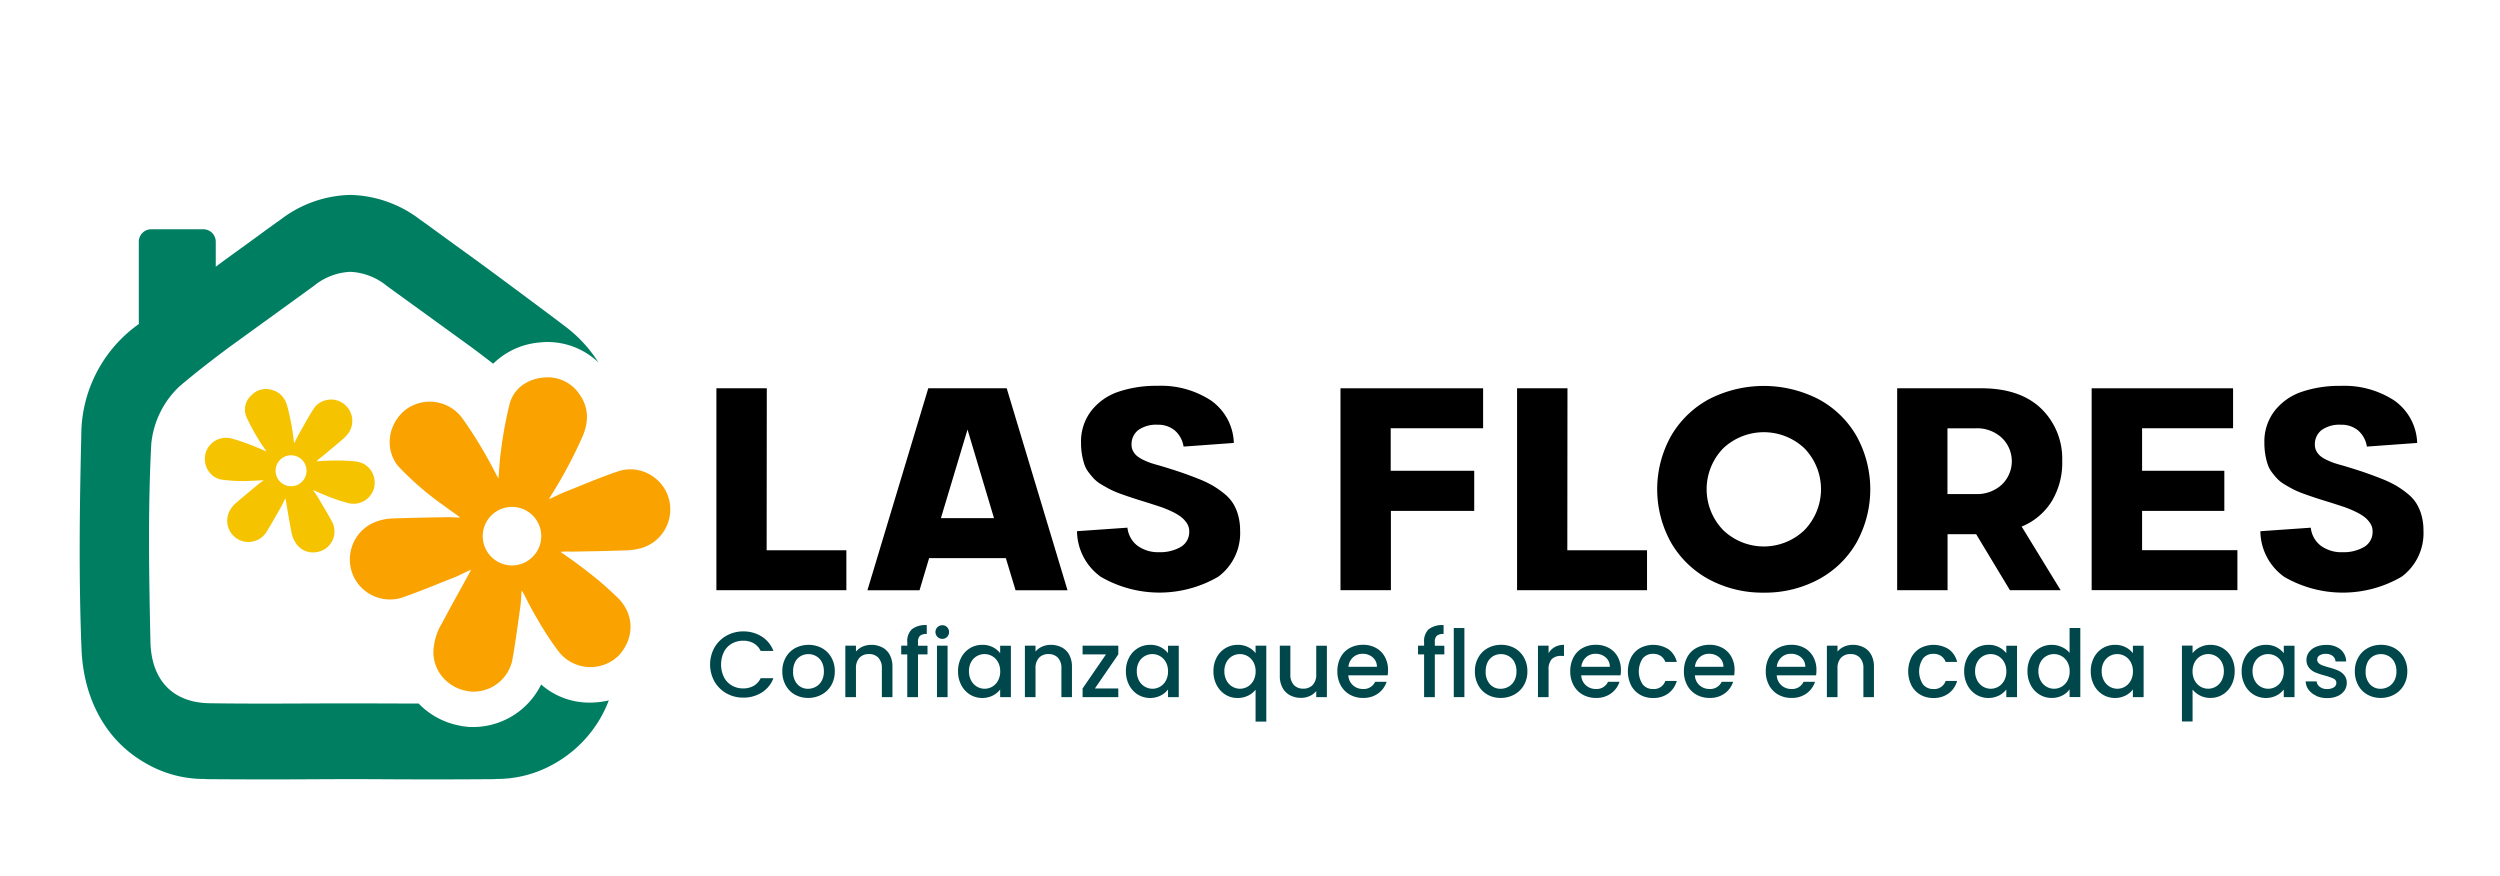 <?xml version="1.0" encoding="UTF-8"?>
<svg data-bbox="9.371 22.922 275.635 68.736" viewBox="0 0 294 103" height="103" width="294" xmlns="http://www.w3.org/2000/svg" data-type="color">
    <g>
        <defs>
            <clipPath id="bdda1ce1-c3ca-4b2d-8b91-fbd7b2df1f11">
                <path d="M294 0v103H0V0z"/>
            </clipPath>
        </defs>
        <g>
            <g clip-path="url(#bdda1ce1-c3ca-4b2d-8b91-fbd7b2df1f11)">
                <g>
                    <path fill="#007e61" d="M71.595 82.37a14.36 14.36 0 0 1-5.782 7.064c-.184.117-.372.225-.559.337-.094.05-.184.105-.278.155a13.6 13.6 0 0 1-6.37 1.68h-.193c-.135.006-.263.021-.4.023a886 886 0 0 1-12.09.015h.006c-1.581-.009-3.156-.018-4.725-.018s-3.144.009-4.722.018a870 870 0 0 1-12.09-.015c-.138 0-.266-.018-.4-.023h-.193a13.6 13.6 0 0 1-6.371-1.684c-.094-.05-.184-.105-.278-.155-.187-.111-.375-.22-.559-.337-4.104-2.543-6.762-7.156-7.005-13.082-.334-8.36-.226-16.751-.027-25.114a16.03 16.03 0 0 1 6.384-12.849l.4-.3a2 2 0 0 1-.02-.22v-9.436a1.467 1.467 0 0 1 1.465-1.467h6.118a1.467 1.467 0 0 1 1.467 1.467v2.936l.943-.7q1.3-.949 2.614-1.894c1.376-1 2.74-2.005 4.125-2.989a13.96 13.96 0 0 1 8.144-2.86 14 14 0 0 1 8.15 2.863c1.382.981 2.746 1.991 4.122 2.989.872.629 1.748 1.262 2.617 1.894q2.1 1.537 4.186 3.088c.331.249.665.489 1 .738h-.009c1.736 1.294 3.478 2.579 5.2 3.891a15.9 15.9 0 0 1 3.911 4.242 8.64 8.64 0 0 0-7.049-2.339 8.84 8.84 0 0 0-5.331 2.485 149 149 0 0 0-2.57-1.953l-9.927-7.19a7.3 7.3 0 0 0-4.1-1.651c-.064 0-.132-.006-.2-.006s-.132 0-.2.006a7.3 7.3 0 0 0-4.1 1.651l-9.93 7.19c-1.985 1.475-3.943 2.989-5.834 4.59a10.7 10.7 0 0 0-3.344 6.772c-.407 7.731-.266 15.5-.1 23.247.091 4.62 2.684 7.2 6.929 7.272 5.527.085 11.054.015 16.581.018 2.679 0 5.36.015 8.036.02.2.211.381.378.5.48a8.96 8.96 0 0 0 3.715 1.979c.348.091.708.164 1.06.22.12.015.246.023.392.044l.234.026a8.94 8.94 0 0 0 8.5-4.991 8.55 8.55 0 0 0 5.917 2.125 9.7 9.7 0 0 0 2.043-.255Z" data-color="1"/>
                    <g>
                        <path fill="#f9a200" d="M49.968 52.004v.06l.012-.006a.1.1 0 0 0-.012-.054" data-color="2"/>
                        <path fill="#f9a200" d="M78.347 57.85a4 4 0 0 0-.211-.407c-.032-.053-.073-.1-.111-.164l-.02-.035a.3.3 0 0 0-.047-.056c-.041-.05-.073-.1-.12-.158a2.7 2.7 0 0 0-.427-.483l-.006-.009a6 6 0 0 0-.284-.252 4.9 4.9 0 0 0-1.323-.779 6 6 0 0 0-.741-.22 4.5 4.5 0 0 0-2.117.067q-.105.031-.211.067c-.193.056-.384.123-.574.19-1.915.673-3.785 1.478-5.671 2.219-.536.217-1.054.48-1.651.758l-.269.123c.117-.228.17-.319.223-.413.015-.02.026-.044.041-.064a54 54 0 0 0 3.6-6.727 7 7 0 0 0 .436-1.227 5 5 0 0 0 .149-.916 4.4 4.4 0 0 0-.647-2.655c-.064-.105-.138-.208-.2-.313a4.48 4.48 0 0 0-4.359-1.979 4.8 4.8 0 0 0-2.529 1 4 4 0 0 0-1.341 2.061 47 47 0 0 0-1.03 5.609c-.155 1.03-.19 2.073-.29 3.191-.105-.19-.17-.3-.231-.419a56 56 0 0 0-2.058-3.7q-.913-1.511-1.953-2.963a4.74 4.74 0 0 0-6.66-1.025 5 5 0 0 0-1.7 2.5 4 4 0 0 0-.117.509c-.02.108-.029.211-.044.328a4.3 4.3 0 0 0 0 .972 2 2 0 0 0 .032.249 4.5 4.5 0 0 0 .58 1.581 3.8 3.8 0 0 0 .521.679 35 35 0 0 0 5.319 4.546c.565.433 1.165.837 1.748 1.262a.2.2 0 0 1-.026.076c-.509-.018-1.013-.064-1.516-.053-2.09.038-4.172.073-6.265.149a5.9 5.9 0 0 0-2.629.656 3 3 0 0 0-.442.269 4.756 4.756 0 0 0-1.528 6.031c.056.111.126.225.19.334a4.73 4.73 0 0 0 5.425 2.026c.451-.152.908-.322 1.355-.492 1.631-.6 3.235-1.279 4.851-1.906.325-.123.629-.284.94-.433.29-.141.585-.272.984-.463-.082.184-.105.246-.135.3-.834 1.528-1.692 3.045-2.523 4.581l-.767 1.437a6.86 6.86 0 0 0-1 3.624 7 7 0 0 0 .123.823 4.7 4.7 0 0 0 .533 1.282 4 4 0 0 0 .536.706 2.7 2.7 0 0 0 .366.363 4.8 4.8 0 0 0 2.023 1.074c.184.044.392.088.591.114.108.018.2.026.3.035a4.67 4.67 0 0 0 4.792-3.621c.217-1.191.4-2.38.568-3.58.138-.934.263-1.871.392-2.8.085-.6.1-1.206.158-1.909.155.281.263.436.351.624.3.594.609 1.189.928 1.771.167.3.331.588.509.881l.009.018c.094.176.2.345.3.521.064.108.12.22.179.316.05.079.105.155.155.234l.211.345c.132.222.275.439.419.656l.3.451q.19.28.386.556c.173.246.34.486.524.726a4.74 4.74 0 0 0 7.155.559 5.4 5.4 0 0 0 .984-1.516 2 2 0 0 0 .111-.261 5 5 0 0 0 .152-.527 4.5 4.5 0 0 0 .091-1.636 4 4 0 0 0-.105-.533 4.5 4.5 0 0 0-.536-1.268 5 5 0 0 0-.489-.676 4 4 0 0 0-.3-.328 43 43 0 0 0-2.266-2.055q-1.976-1.629-4.1-3.094c-.138-.088-.261-.193-.4-.281.588-.067 1.127-.026 1.666-.038 1.824-.032 3.636-.059 5.454-.123q.334-.01.667-.023a6.8 6.8 0 0 0 1.915-.331 4.6 4.6 0 0 0 1.168-.585 4.75 4.75 0 0 0 1.563-5.966Zm-28.376-5.782v-.061a.2.2 0 0 1 .009.056Zm12.023 13.926a3.44 3.44 0 1 1 1.159-4.726 3.44 3.44 0 0 1-1.159 4.723Z" data-color="2"/>
                    </g>
                    <g>
                        <path fill="#f5c300" d="m26.349 54.182.02.026v-.006s-.008-.017-.02-.02" data-color="3"/>
                        <path fill="#f5c300" d="M43.961 56.061a.6.6 0 0 0-.041-.143 2 2 0 0 0-.111-.269 2.3 2.3 0 0 0-.5-.706 3 3 0 0 0-.22-.184 2.4 2.4 0 0 0-.638-.345 3 3 0 0 0-.486-.129 2 2 0 0 0-.173-.023 21 21 0 0 0-1.613-.1c-.9-.015-1.809.009-2.717.073-.085.012-.173.009-.258.018a9 9 0 0 1 .676-.565c.831-.688 1.663-1.376 2.48-2.084a3.6 3.6 0 0 0 .679-.767 2.4 2.4 0 0 0 .287-.626A2.51 2.51 0 0 0 40 47.231a2 2 0 0 0-.222-.1c-.029-.012-.061-.018-.1-.032l-.02-.006a.1.1 0 0 0-.038-.009c-.032-.006-.061-.018-.1-.026a1.6 1.6 0 0 0-.337-.059h-.006c-.061-.006-.132-.009-.2-.012a2.6 2.6 0 0 0-.8.117 3 3 0 0 0-.381.152 2.3 2.3 0 0 0-.913.823q-.092.133-.176.269c-.568.91-1.077 1.862-1.61 2.787-.17.307-.31.629-.5 1a6 6 0 0 1-.044-.243 28 28 0 0 0-.738-4.008 3.7 3.7 0 0 0-.222-.65 3 3 0 0 0-.24-.427 2.35 2.35 0 0 0-1.148-.881c-.064-.023-.126-.041-.187-.064a2.37 2.37 0 0 0-2.453.624 2.24 2.24 0 0 0-.588 2.541 24 24 0 0 0 1.429 2.655c.275.474.606.916.934 1.414-.108-.044-.17-.067-.234-.1a31 31 0 0 0-2.073-.846 23 23 0 0 0-1.786-.577 2.507 2.507 0 0 0-3.088 1.777 2.64 2.64 0 0 0 .123 1.6 2 2 0 0 0 .12.249 2 2 0 0 0 .091.149 2 2 0 0 0 .322.4 1 1 0 0 0 .094.094 2.3 2.3 0 0 0 .761.46 2 2 0 0 0 .439.108 18.6 18.6 0 0 0 3.7.12c.378-.006.758-.038 1.142-.056l.015.041c-.217.161-.439.307-.644.477-.849.706-1.7 1.411-2.538 2.131a3.1 3.1 0 0 0-.867 1.142 1.4 1.4 0 0 0-.094.258 2.514 2.514 0 0 0 1.361 2.995c.061.029.129.053.19.076a2.51 2.51 0 0 0 2.91-.951q.203-.322.4-.653c.474-.785.913-1.6 1.376-2.386a6 6 0 0 0 .243-.492c.073-.152.152-.3.255-.515.026.105.035.138.044.17.158.9.3 1.815.468 2.725.053.281.1.562.158.846a3.6 3.6 0 0 0 .779 1.827 4 4 0 0 0 .325.3 2.5 2.5 0 0 0 .641.354 2.3 2.3 0 0 0 .457.114 1.4 1.4 0 0 0 .269.029 2.4 2.4 0 0 0 .354-.006 2.6 2.6 0 0 0 .834-.22c.091-.044.19-.094.281-.149a1 1 0 0 0 .138-.085 2.47 2.47 0 0 0 .782-3.08 29 29 0 0 0-.439-.787 40 40 0 0 0-.506-.875c-.252-.43-.509-.858-.761-1.288-.164-.275-.357-.527-.565-.837.158.061.252.091.351.141q.482.219.969.424.253.1.5.2h.009c.1.044.2.079.3.117.061.023.12.05.179.07s.094.029.141.047l.2.073q.193.07.389.132c.196.062.234.079.354.114q.13.04.261.076c.152.044.3.088.457.126a2.483 2.483 0 0 0 3.042-3.08ZM26.37 54.208l-.02-.026.023.02v.006Zm9.567 1.78a1.82 1.82 0 1 1-1.083-2.336 1.82 1.82 0 0 1 1.083 2.336" data-color="3"/>
                    </g>
                </g>
                <g>
                    <path fill="#00474b" d="M84.029 76.141a3.7 3.7 0 0 1 1.417-1.388 3.95 3.95 0 0 1 1.958-.5 4 4 0 0 1 2.169.6 3.4 3.4 0 0 1 1.379 1.695h-1.5a2.04 2.04 0 0 0-.823-.9 2.43 2.43 0 0 0-1.218-.3 2.7 2.7 0 0 0-1.35.34 2.36 2.36 0 0 0-.928.978 3.45 3.45 0 0 0 0 2.963 2.4 2.4 0 0 0 .928.984 2.6 2.6 0 0 0 1.35.345 2.46 2.46 0 0 0 1.218-.3 2 2 0 0 0 .823-.9h1.5a3.37 3.37 0 0 1-1.379 1.689 4 4 0 0 1-2.169.594 3.93 3.93 0 0 1-1.964-.5 3.73 3.73 0 0 1-1.411-1.388 4.13 4.13 0 0 1 0-4.017Z" data-color="4"/>
                    <path fill="#00474b" d="M93.487 81.693a2.8 2.8 0 0 1-1.086-1.1 3.3 3.3 0 0 1-.4-1.642 3.2 3.2 0 0 1 .407-1.636 2.8 2.8 0 0 1 1.109-1.1 3.4 3.4 0 0 1 3.138 0 2.84 2.84 0 0 1 1.11 1.1 3.23 3.23 0 0 1 .407 1.636 3.2 3.2 0 0 1-.416 1.636 2.9 2.9 0 0 1-1.136 1.1 3.3 3.3 0 0 1-1.587.389 3.1 3.1 0 0 1-1.549-.389Zm2.453-.928a1.77 1.77 0 0 0 .685-.691 2.2 2.2 0 0 0 .263-1.118 2.3 2.3 0 0 0-.252-1.115 1.7 1.7 0 0 0-.67-.685 1.8 1.8 0 0 0-.9-.231 1.8 1.8 0 0 0-.9.231 1.66 1.66 0 0 0-.653.685 2.36 2.36 0 0 0-.243 1.115 2.12 2.12 0 0 0 .5 1.511 1.65 1.65 0 0 0 1.256.533 1.84 1.84 0 0 0 .9-.231Z" data-color="4"/>
                    <path fill="#00474b" d="M103.749 76.129a2.1 2.1 0 0 1 .884.878 2.9 2.9 0 0 1 .319 1.405v3.569h-1.246V78.6a1.75 1.75 0 0 0-.407-1.247 1.44 1.44 0 0 0-1.11-.433 1.46 1.46 0 0 0-1.115.433 1.74 1.74 0 0 0-.413 1.247v3.381h-1.25v-6.048h1.25v.691a2.1 2.1 0 0 1 .785-.583 2.5 2.5 0 0 1 1.016-.208 2.7 2.7 0 0 1 1.279.3Z" data-color="4"/>
                    <path fill="#00474b" d="M109.076 76.955h-1.118v5.029h-1.262v-5.029h-.714v-1.022h.714v-.424a1.9 1.9 0 0 1 .553-1.519 2.62 2.62 0 0 1 1.739-.477v1.042a1.18 1.18 0 0 0-.8.214.98.98 0 0 0-.231.741v.427h1.118v1.022Z" data-color="4"/>
                    <path fill="#00474b" d="M110.25 74.9a.8.8 0 0 1 .571-1.373.74.74 0 0 1 .559.231.82.82 0 0 1 0 1.142.77.77 0 0 1-.559.231.78.78 0 0 1-.571-.231m1.186 1.033v6.048h-1.247v-6.048Z" data-color="4"/>
                    <path fill="#00474b" d="M113.047 77.314a2.8 2.8 0 0 1 1.03-1.092 2.76 2.76 0 0 1 1.443-.389 2.64 2.64 0 0 1 1.247.281 2.6 2.6 0 0 1 .852.7v-.878h1.262v6.048h-1.262v-.9a2.5 2.5 0 0 1-.867.714 2.8 2.8 0 0 1-2.679-.114 2.86 2.86 0 0 1-1.028-1.118 3.4 3.4 0 0 1-.378-1.631 3.35 3.35 0 0 1 .378-1.613Zm4.315.55a1.8 1.8 0 0 0-.676-.7 1.8 1.8 0 0 0-.9-.243 1.78 1.78 0 0 0-1.578.928 2.15 2.15 0 0 0-.258 1.08 2.25 2.25 0 0 0 .258 1.1 1.8 1.8 0 0 0 .682.72 1.75 1.75 0 0 0 .9.246 1.77 1.77 0 0 0 .9-.243 1.8 1.8 0 0 0 .676-.708 2.2 2.2 0 0 0 .258-1.092 2.2 2.2 0 0 0-.258-1.086Z" data-color="4"/>
                    <path fill="#00474b" d="M124.859 76.129a2.1 2.1 0 0 1 .884.878 2.9 2.9 0 0 1 .319 1.405v3.569h-1.241V78.6a1.75 1.75 0 0 0-.407-1.247 1.44 1.44 0 0 0-1.109-.433 1.46 1.46 0 0 0-1.115.433 1.74 1.74 0 0 0-.413 1.247v3.381h-1.25v-6.048h1.25v.691a2.1 2.1 0 0 1 .785-.583 2.5 2.5 0 0 1 1.016-.208 2.7 2.7 0 0 1 1.279.3Z" data-color="4"/>
                    <path fill="#00474b" d="M128.761 80.962h2.751v1.022h-4.2v-1.022l2.755-4.008h-2.755v-1.021h4.2v1.02Z" data-color="4"/>
                    <path fill="#00474b" d="M132.787 77.314a2.8 2.8 0 0 1 1.03-1.092 2.76 2.76 0 0 1 1.443-.389 2.64 2.64 0 0 1 1.247.281 2.6 2.6 0 0 1 .852.7v-.878h1.262v6.048h-1.262v-.9a2.5 2.5 0 0 1-.867.714 2.8 2.8 0 0 1-2.679-.114 2.86 2.86 0 0 1-1.028-1.118 3.45 3.45 0 0 1-.378-1.631 3.35 3.35 0 0 1 .378-1.613Zm4.312.55a1.8 1.8 0 0 0-.676-.7 1.8 1.8 0 0 0-.9-.243 1.78 1.78 0 0 0-1.578.928 2.15 2.15 0 0 0-.258 1.08 2.25 2.25 0 0 0 .258 1.1 1.8 1.8 0 0 0 .682.72 1.75 1.75 0 0 0 .9.246 1.77 1.77 0 0 0 .9-.243 1.8 1.8 0 0 0 .676-.708 2.2 2.2 0 0 0 .258-1.092 2.2 2.2 0 0 0-.258-1.086Z" data-color="4"/>
                    <path fill="#00474b" d="M143.083 77.314a2.76 2.76 0 0 1 2.485-1.481 2.65 2.65 0 0 1 1.247.287 2.4 2.4 0 0 1 .84.691v-.878h1.262v8.926h-1.262v-3.753a2.4 2.4 0 0 1-.858.691 2.76 2.76 0 0 1-1.273.287 2.64 2.64 0 0 1-1.423-.4 2.9 2.9 0 0 1-1.022-1.118 3.4 3.4 0 0 1-.378-1.631 3.35 3.35 0 0 1 .378-1.613Zm4.315.55a1.8 1.8 0 0 0-.676-.7 1.8 1.8 0 0 0-.9-.243 1.78 1.78 0 0 0-1.578.928 2.15 2.15 0 0 0-.258 1.08 2.25 2.25 0 0 0 .258 1.1 1.8 1.8 0 0 0 .682.72 1.77 1.77 0 0 0 1.8 0 1.8 1.8 0 0 0 .676-.708 2.2 2.2 0 0 0 .258-1.092 2.2 2.2 0 0 0-.258-1.086Z" data-color="4"/>
                    <path fill="#00474b" d="M156.042 75.933v6.048h-1.253v-.714a2.06 2.06 0 0 1-.773.588 2.4 2.4 0 0 1-1.016.214 2.7 2.7 0 0 1-1.279-.3 2.13 2.13 0 0 1-.89-.878 2.85 2.85 0 0 1-.325-1.405v-3.553h1.241v3.37a1.75 1.75 0 0 0 .407 1.247 1.45 1.45 0 0 0 1.109.433 1.46 1.46 0 0 0 1.113-.43 1.74 1.74 0 0 0 .413-1.247v-3.37h1.253Z" data-color="4"/>
                    <path fill="#00474b" d="M163.188 79.422h-4.622a1.66 1.66 0 0 0 .539 1.162 1.7 1.7 0 0 0 1.186.439 1.46 1.46 0 0 0 1.426-.846h1.35a2.73 2.73 0 0 1-.992 1.367 2.92 2.92 0 0 1-1.783.533 3.1 3.1 0 0 1-1.554-.389 2.77 2.77 0 0 1-1.074-1.1 3.34 3.34 0 0 1-.389-1.642 3.44 3.44 0 0 1 .378-1.642 2.63 2.63 0 0 1 1.066-1.092 3.2 3.2 0 0 1 1.575-.383 3.05 3.05 0 0 1 1.525.372 2.6 2.6 0 0 1 1.042 1.048 3.16 3.16 0 0 1 .372 1.555 4 4 0 0 1-.044.615Zm-1.262-1.01a1.43 1.43 0 0 0-.495-1.109 1.76 1.76 0 0 0-1.2-.416 1.6 1.6 0 0 0-1.109.413 1.7 1.7 0 0 0-.547 1.115h3.349Z" data-color="4"/>
                    <path fill="#00474b" d="M169.854 76.955h-1.118v5.029h-1.262v-5.029h-.714v-1.022h.714v-.424a1.9 1.9 0 0 1 .553-1.519 2.62 2.62 0 0 1 1.739-.477v1.042a1.18 1.18 0 0 0-.8.214.98.98 0 0 0-.231.741v.427h1.118v1.022Z" data-color="4"/>
                    <path fill="#00474b" d="M172.213 73.857v8.124h-1.25v-8.124Z" data-color="4"/>
                    <path fill="#00474b" d="M174.935 81.693a2.8 2.8 0 0 1-1.086-1.1 3.3 3.3 0 0 1-.4-1.642 3.2 3.2 0 0 1 .407-1.636 2.8 2.8 0 0 1 1.11-1.1 3.2 3.2 0 0 1 1.569-.383 3.2 3.2 0 0 1 1.569.383 2.84 2.84 0 0 1 1.109 1.1 3.27 3.27 0 0 1 .407 1.636 3.2 3.2 0 0 1-.416 1.636 2.9 2.9 0 0 1-1.136 1.1 3.3 3.3 0 0 1-1.587.389 3.1 3.1 0 0 1-1.546-.383m2.453-.928a1.77 1.77 0 0 0 .685-.691 2.2 2.2 0 0 0 .263-1.118 2.3 2.3 0 0 0-.252-1.115 1.7 1.7 0 0 0-.67-.685 1.8 1.8 0 0 0-.9-.231 1.8 1.8 0 0 0-.9.231 1.66 1.66 0 0 0-.653.685 2.36 2.36 0 0 0-.243 1.115 2.12 2.12 0 0 0 .5 1.511 1.65 1.65 0 0 0 1.256.533 1.84 1.84 0 0 0 .9-.231Z" data-color="4"/>
                    <path fill="#00474b" d="M182.846 76.093a2.15 2.15 0 0 1 1.08-.258v1.3h-.319a1.53 1.53 0 0 0-1.115.372 1.78 1.78 0 0 0-.378 1.294v3.185h-1.25v-6.053h1.25v.878a2 2 0 0 1 .729-.72Z" data-color="4"/>
                    <path fill="#00474b" d="M190.58 79.422h-4.626a1.66 1.66 0 0 0 .539 1.162 1.7 1.7 0 0 0 1.186.439 1.46 1.46 0 0 0 1.426-.846h1.35a2.72 2.72 0 0 1-.992 1.367 2.9 2.9 0 0 1-1.783.533 3.1 3.1 0 0 1-1.555-.389 2.77 2.77 0 0 1-1.074-1.1 3.34 3.34 0 0 1-.389-1.642 3.44 3.44 0 0 1 .378-1.642 2.63 2.63 0 0 1 1.066-1.092 3.15 3.15 0 0 1 1.575-.383 3.05 3.05 0 0 1 1.525.372 2.6 2.6 0 0 1 1.042 1.048 3.16 3.16 0 0 1 .372 1.555 4 4 0 0 1-.044.615Zm-1.262-1.01a1.43 1.43 0 0 0-.495-1.109 1.77 1.77 0 0 0-1.2-.416 1.6 1.6 0 0 0-1.109.413 1.7 1.7 0 0 0-.547 1.115h3.349Z" data-color="4"/>
                    <path fill="#00474b" d="M191.816 77.311a2.7 2.7 0 0 1 1.048-1.092 3.36 3.36 0 0 1 3.355.138 2.57 2.57 0 0 1 .972 1.487h-1.35a1.44 1.44 0 0 0-.527-.7 1.57 1.57 0 0 0-.911-.252 1.51 1.51 0 0 0-1.224.544 2.77 2.77 0 0 0 0 3.045 1.5 1.5 0 0 0 1.224.547 1.39 1.39 0 0 0 1.437-.954h1.35a2.7 2.7 0 0 1-.99 1.467 2.9 2.9 0 0 1-1.8.544 3 3 0 0 1-1.537-.389 2.75 2.75 0 0 1-1.048-1.1 3.76 3.76 0 0 1 0-3.285Z" data-color="4"/>
                    <path fill="#00474b" d="M203.941 79.422h-4.622a1.66 1.66 0 0 0 .539 1.162 1.7 1.7 0 0 0 1.186.439 1.46 1.46 0 0 0 1.426-.846h1.35a2.73 2.73 0 0 1-.992 1.367 2.9 2.9 0 0 1-1.783.533 3.1 3.1 0 0 1-1.554-.389 2.77 2.77 0 0 1-1.074-1.1 3.34 3.34 0 0 1-.389-1.642 3.44 3.44 0 0 1 .378-1.642 2.64 2.64 0 0 1 1.066-1.092 3.2 3.2 0 0 1 1.575-.383 3.05 3.05 0 0 1 1.525.372 2.6 2.6 0 0 1 1.042 1.048 3.16 3.16 0 0 1 .372 1.555 4 4 0 0 1-.044.615Zm-1.265-1.01a1.43 1.43 0 0 0-.495-1.109 1.77 1.77 0 0 0-1.2-.416 1.6 1.6 0 0 0-1.109.413 1.7 1.7 0 0 0-.547 1.115h3.35Z" data-color="4"/>
                    <path fill="#00474b" d="M213.569 79.422h-4.622a1.66 1.66 0 0 0 .539 1.162 1.7 1.7 0 0 0 1.186.439 1.46 1.46 0 0 0 1.426-.846h1.35a2.73 2.73 0 0 1-.992 1.367 2.92 2.92 0 0 1-1.783.533 3.1 3.1 0 0 1-1.554-.389 2.77 2.77 0 0 1-1.074-1.1 3.34 3.34 0 0 1-.389-1.642 3.44 3.44 0 0 1 .378-1.642 2.64 2.64 0 0 1 1.066-1.092 3.2 3.2 0 0 1 1.575-.383 3.05 3.05 0 0 1 1.525.372 2.6 2.6 0 0 1 1.042 1.048 3.16 3.16 0 0 1 .372 1.555 4 4 0 0 1-.044.615Zm-1.265-1.01a1.43 1.43 0 0 0-.495-1.109 1.76 1.76 0 0 0-1.2-.416 1.6 1.6 0 0 0-1.11.413 1.7 1.7 0 0 0-.547 1.115h3.349Z" data-color="4"/>
                    <path fill="#00474b" d="M219.173 76.129a2.1 2.1 0 0 1 .884.878 2.9 2.9 0 0 1 .319 1.405v3.569h-1.241V78.6a1.75 1.75 0 0 0-.407-1.247 1.44 1.44 0 0 0-1.109-.433 1.46 1.46 0 0 0-1.115.433 1.74 1.74 0 0 0-.413 1.247v3.381h-1.25v-6.048h1.25v.691a2.1 2.1 0 0 1 .785-.583 2.5 2.5 0 0 1 1.016-.208 2.7 2.7 0 0 1 1.279.3Z" data-color="4"/>
                    <path fill="#00474b" d="M224.782 77.311a2.7 2.7 0 0 1 1.048-1.092 3.36 3.36 0 0 1 3.355.138 2.57 2.57 0 0 1 .972 1.487h-1.35a1.44 1.44 0 0 0-.527-.7 1.57 1.57 0 0 0-.911-.252 1.51 1.51 0 0 0-1.224.544 2.77 2.77 0 0 0 0 3.045 1.5 1.5 0 0 0 1.224.547 1.39 1.39 0 0 0 1.437-.954h1.35a2.7 2.7 0 0 1-.99 1.467 2.92 2.92 0 0 1-1.8.544 3 3 0 0 1-1.537-.389 2.75 2.75 0 0 1-1.048-1.1 3.76 3.76 0 0 1 0-3.285Z" data-color="4"/>
                    <path fill="#00474b" d="M231.369 77.314a2.8 2.8 0 0 1 1.03-1.092 2.76 2.76 0 0 1 1.443-.389 2.64 2.64 0 0 1 1.247.281 2.6 2.6 0 0 1 .852.7v-.878h1.262v6.048h-1.262v-.9a2.5 2.5 0 0 1-.867.714 2.8 2.8 0 0 1-2.679-.114 2.86 2.86 0 0 1-1.028-1.118 3.45 3.45 0 0 1-.378-1.631 3.35 3.35 0 0 1 .378-1.613Zm4.315.55a1.8 1.8 0 0 0-.676-.7 1.8 1.8 0 0 0-.9-.243 1.78 1.78 0 0 0-1.578.928 2.15 2.15 0 0 0-.258 1.08 2.24 2.24 0 0 0 .258 1.1 1.8 1.8 0 0 0 .682.72 1.75 1.75 0 0 0 .9.246 1.77 1.77 0 0 0 .9-.243 1.8 1.8 0 0 0 .676-.708 2.2 2.2 0 0 0 .258-1.092 2.2 2.2 0 0 0-.258-1.086Z" data-color="4"/>
                    <path fill="#00474b" d="M238.814 77.314a2.76 2.76 0 0 1 2.485-1.481 2.8 2.8 0 0 1 1.168.258 2.4 2.4 0 0 1 .916.685v-2.922h1.262v8.12h-1.262v-.91a2.34 2.34 0 0 1-.852.726 2.65 2.65 0 0 1-1.247.287 2.7 2.7 0 0 1-1.443-.4 2.8 2.8 0 0 1-1.031-1.118 3.45 3.45 0 0 1-.378-1.631 3.35 3.35 0 0 1 .378-1.613Zm4.315.55a1.8 1.8 0 0 0-.676-.7 1.8 1.8 0 0 0-.9-.243 1.78 1.78 0 0 0-1.578.928 2.15 2.15 0 0 0-.258 1.08 2.25 2.25 0 0 0 .258 1.1 1.8 1.8 0 0 0 .682.72 1.75 1.75 0 0 0 .9.246 1.77 1.77 0 0 0 .9-.243 1.8 1.8 0 0 0 .676-.708 2.2 2.2 0 0 0 .258-1.092 2.2 2.2 0 0 0-.258-1.086Z" data-color="4"/>
                    <path fill="#00474b" d="M246.255 77.314a2.8 2.8 0 0 1 1.031-1.092 2.76 2.76 0 0 1 1.443-.389 2.64 2.64 0 0 1 1.247.281 2.6 2.6 0 0 1 .852.7v-.878h1.262v6.048h-1.263v-.9a2.5 2.5 0 0 1-.867.714 2.8 2.8 0 0 1-2.679-.114 2.86 2.86 0 0 1-1.028-1.118 3.45 3.45 0 0 1-.378-1.631 3.35 3.35 0 0 1 .378-1.613Zm4.315.55a1.8 1.8 0 0 0-.676-.7 1.8 1.8 0 0 0-.9-.243 1.78 1.78 0 0 0-1.578.928 2.15 2.15 0 0 0-.258 1.08 2.25 2.25 0 0 0 .258 1.1 1.8 1.8 0 0 0 .682.72 1.75 1.75 0 0 0 .9.246 1.77 1.77 0 0 0 .9-.243 1.8 1.8 0 0 0 .676-.708 2.2 2.2 0 0 0 .258-1.092 2.2 2.2 0 0 0-.258-1.086Z" data-color="4"/>
                    <path fill="#00474b" d="M258.712 76.12a2.65 2.65 0 0 1 1.241-.287 2.75 2.75 0 0 1 2.471 1.481 3.4 3.4 0 0 1 .375 1.613 3.5 3.5 0 0 1-.375 1.631 2.77 2.77 0 0 1-1.028 1.118 2.7 2.7 0 0 1-1.443.4 2.6 2.6 0 0 1-1.229-.281 2.7 2.7 0 0 1-.878-.7v3.753h-1.25v-8.926h1.25v.89a2.5 2.5 0 0 1 .867-.7Zm2.553 1.727a1.75 1.75 0 0 0-.679-.691 1.8 1.8 0 0 0-.9-.237 1.77 1.77 0 0 0-.9.243 1.8 1.8 0 0 0-.682.7 2.2 2.2 0 0 0-.258 1.086 2.2 2.2 0 0 0 .258 1.092 1.782 1.782 0 0 0 3.162-.015 2.24 2.24 0 0 0 .258-1.1 2.14 2.14 0 0 0-.258-1.08Z" data-color="4"/>
                    <path fill="#00474b" d="M264.001 77.314a2.8 2.8 0 0 1 1.03-1.092 2.76 2.76 0 0 1 1.443-.389 2.64 2.64 0 0 1 1.247.281 2.6 2.6 0 0 1 .852.7v-.878h1.262v6.048h-1.264v-.9a2.5 2.5 0 0 1-.867.714 2.8 2.8 0 0 1-2.679-.114 2.86 2.86 0 0 1-1.028-1.118 3.45 3.45 0 0 1-.378-1.631 3.35 3.35 0 0 1 .378-1.613Zm4.312.55a1.8 1.8 0 0 0-.676-.7 1.8 1.8 0 0 0-.9-.243 1.78 1.78 0 0 0-1.578.928 2.15 2.15 0 0 0-.258 1.08 2.25 2.25 0 0 0 .258 1.1 1.8 1.8 0 0 0 .682.72 1.75 1.75 0 0 0 .9.246 1.77 1.77 0 0 0 .9-.243 1.8 1.8 0 0 0 .676-.708 2.2 2.2 0 0 0 .258-1.092 2.2 2.2 0 0 0-.258-1.086Z" data-color="4"/>
                    <path fill="#00474b" d="M272.397 81.823a2.26 2.26 0 0 1-.9-.7 1.75 1.75 0 0 1-.351-.992h1.294a.87.87 0 0 0 .369.641 1.33 1.33 0 0 0 .84.258 1.45 1.45 0 0 0 .817-.2.61.61 0 0 0 .29-.521.53.53 0 0 0-.325-.5 6 6 0 0 0-1.027-.363 10 10 0 0 1-1.109-.363 1.9 1.9 0 0 1-.741-.539 1.4 1.4 0 0 1-.313-.954 1.5 1.5 0 0 1 .287-.884 1.9 1.9 0 0 1 .817-.632 3 3 0 0 1 1.224-.231 2.52 2.52 0 0 1 1.663.521 1.87 1.87 0 0 1 .676 1.423h-1.253a.88.88 0 0 0-.331-.647 1.24 1.24 0 0 0-.8-.243 1.3 1.3 0 0 0-.758.187.58.58 0 0 0-.263.495.54.54 0 0 0 .176.407 1.3 1.3 0 0 0 .427.258q.25.092.747.237a8 8 0 0 1 1.08.357 2 2 0 0 1 .729.533 1.42 1.42 0 0 1 .319.934 1.57 1.57 0 0 1-.287.922 1.9 1.9 0 0 1-.808.638 3 3 0 0 1-1.224.231 3.1 3.1 0 0 1-1.279-.258Z" data-color="4"/>
                    <path fill="#00474b" d="M278.416 81.693a2.8 2.8 0 0 1-1.086-1.1 3.3 3.3 0 0 1-.4-1.642 3.2 3.2 0 0 1 .407-1.636 2.8 2.8 0 0 1 1.109-1.1 3.2 3.2 0 0 1 1.569-.383 3.24 3.24 0 0 1 1.569.383 2.84 2.84 0 0 1 1.109 1.1 3.23 3.23 0 0 1 .407 1.636 3.2 3.2 0 0 1-.416 1.636 2.9 2.9 0 0 1-1.136 1.1 3.3 3.3 0 0 1-1.587.389 3.1 3.1 0 0 1-1.549-.389Zm2.456-.928a1.77 1.77 0 0 0 .685-.691 2.2 2.2 0 0 0 .263-1.118 2.3 2.3 0 0 0-.252-1.115 1.7 1.7 0 0 0-.67-.685 1.85 1.85 0 0 0-.9-.231 1.8 1.8 0 0 0-.9.231 1.66 1.66 0 0 0-.653.685 2.36 2.36 0 0 0-.243 1.115 2.12 2.12 0 0 0 .5 1.511 1.65 1.65 0 0 0 1.256.533 1.84 1.84 0 0 0 .9-.231Z" data-color="4"/>
                </g>
                <g>
                    <path d="M84.248 69.414V45.663h5.928l-.018 19.046h9.374v4.7H84.248Z" fill="#000000" data-color="5"/>
                    <path d="m119.43 69.414-1.142-3.776h-9.025l-1.127 3.776h-6.127l7.155-23.751h9.224l7.151 23.751h-6.113Zm-8.779-8.481h6.244l-3.115-10.419z" fill="#000000" data-color="5"/>
                    <path d="m145.116 52.089-5.928.43a3.14 3.14 0 0 0-1.036-1.9 3.05 3.05 0 0 0-2.029-.67 3.6 3.6 0 0 0-2.251.621 2.09 2.09 0 0 0-.8 1.748 1.5 1.5 0 0 0 .19.752 2 2 0 0 0 .471.571 3.7 3.7 0 0 0 .77.463 8 8 0 0 0 .869.357q.382.125.992.29 1.44.43 2.418.761t2.061.761a13 13 0 0 1 1.78.837 11 11 0 0 1 1.367.96 4.6 4.6 0 0 1 1.042 1.168 5.4 5.4 0 0 1 .588 1.408 6.6 6.6 0 0 1 .217 1.739 6.37 6.37 0 0 1-2.567 5.433 13.73 13.73 0 0 1-13.812.015 6.68 6.68 0 0 1-2.8-5.366l5.928-.413a3.08 3.08 0 0 0 1.2 2.137 4.1 4.1 0 0 0 2.526.746 4.8 4.8 0 0 0 2.55-.621 2.03 2.03 0 0 0 .992-1.8 1.67 1.67 0 0 0-.272-.969 3 3 0 0 0-.72-.779 6.5 6.5 0 0 0-1.142-.656 12 12 0 0 0-1.317-.53c-.4-.132-.9-.293-1.481-.48-.653-.2-1.189-.366-1.616-.506s-.9-.3-1.426-.489a11 11 0 0 1-1.259-.521 18 18 0 0 1-1.042-.58 4.2 4.2 0 0 1-.9-.679 9 9 0 0 1-.662-.787 3.3 3.3 0 0 1-.506-.96 8.1 8.1 0 0 1-.381-2.518 5.9 5.9 0 0 1 1.2-3.744 6.8 6.8 0 0 1 3.188-2.245 13.8 13.8 0 0 1 4.587-.7 10.73 10.73 0 0 1 6.294 1.716 6.33 6.33 0 0 1 2.7 4.994Z" fill="#000000" data-color="5"/>
                    <path d="M157.637 45.663h16.777v4.7h-10.867v5h9.822v4.719h-9.8v9.324h-5.928V45.663Z" fill="#000000" data-color="5"/>
                    <path d="M178.407 69.414V45.663h5.928l-.018 19.046h9.374v4.7h-15.287Z" fill="#000000" data-color="5"/>
                    <path d="M207.424 69.695a13.3 13.3 0 0 1-6.376-1.522 11.4 11.4 0 0 1-4.505-4.315 12.87 12.87 0 0 1 0-12.635 11.4 11.4 0 0 1 4.505-4.315 14.1 14.1 0 0 1 12.743 0 11.3 11.3 0 0 1 4.505 4.315 12.93 12.93 0 0 1 0 12.635 11.3 11.3 0 0 1-4.505 4.315 13.3 13.3 0 0 1-6.367 1.522m-4.768-7.345a6.9 6.9 0 0 0 9.538 0 6.91 6.91 0 0 0 .009-9.626 6.965 6.965 0 0 0-9.555 0 6.91 6.91 0 0 0 .009 9.626Z" fill="#000000" data-color="5"/>
                    <path d="M242.519 54.258a8.76 8.76 0 0 1-1.227 4.678 7.48 7.48 0 0 1-3.545 2.989l4.587 7.486h-5.963l-3.976-6.593h-3.361v6.593h-5.927V45.66h9.87q4.554 0 7.046 2.368a8.2 8.2 0 0 1 2.491 6.227Zm-13.5 3.844h3.328a4.3 4.3 0 0 0 3.056-1.1 3.81 3.81 0 0 0 .018-5.507 4.27 4.27 0 0 0-3.071-1.127h-3.329v7.734Z" fill="#000000" data-color="5"/>
                    <path d="M245.982 45.663h16.628v4.7h-10.7v5h9.672v4.719h-9.672v4.62h11.209v4.7h-17.14V45.663Z" fill="#000000" data-color="5"/>
                    <path d="m284.274 52.089-5.928.43a3.14 3.14 0 0 0-1.036-1.9 3.05 3.05 0 0 0-2.029-.67 3.6 3.6 0 0 0-2.251.621 2.09 2.09 0 0 0-.8 1.748 1.5 1.5 0 0 0 .19.752 2 2 0 0 0 .471.571 3.6 3.6 0 0 0 .77.463 8 8 0 0 0 .869.357q.383.125.992.29 1.44.43 2.418.761t2.061.761a13 13 0 0 1 1.78.837 11 11 0 0 1 1.367.96 4.6 4.6 0 0 1 1.042 1.168 5.4 5.4 0 0 1 .592 1.411 6.6 6.6 0 0 1 .217 1.739 6.37 6.37 0 0 1-2.567 5.433 13.73 13.73 0 0 1-13.812.015 6.68 6.68 0 0 1-2.8-5.366l5.928-.413a3.08 3.08 0 0 0 1.2 2.137 4.1 4.1 0 0 0 2.526.746 4.8 4.8 0 0 0 2.55-.621 2.03 2.03 0 0 0 .992-1.8 1.67 1.67 0 0 0-.272-.969 3 3 0 0 0-.72-.779 6.5 6.5 0 0 0-1.142-.656 12 12 0 0 0-1.317-.53c-.4-.132-.9-.293-1.481-.48-.653-.2-1.189-.366-1.616-.506s-.9-.3-1.426-.489a11 11 0 0 1-1.26-.518 18 18 0 0 1-1.042-.58 4.2 4.2 0 0 1-.9-.679 9 9 0 0 1-.662-.787 3.3 3.3 0 0 1-.506-.96 8.1 8.1 0 0 1-.381-2.518 5.9 5.9 0 0 1 1.2-3.744 6.8 6.8 0 0 1 3.188-2.245 13.7 13.7 0 0 1 4.587-.7 10.73 10.73 0 0 1 6.294 1.716 6.34 6.34 0 0 1 2.7 4.994Z" fill="#000000" data-color="5"/>
                </g>
            </g>
        </g>
    </g>
</svg>
